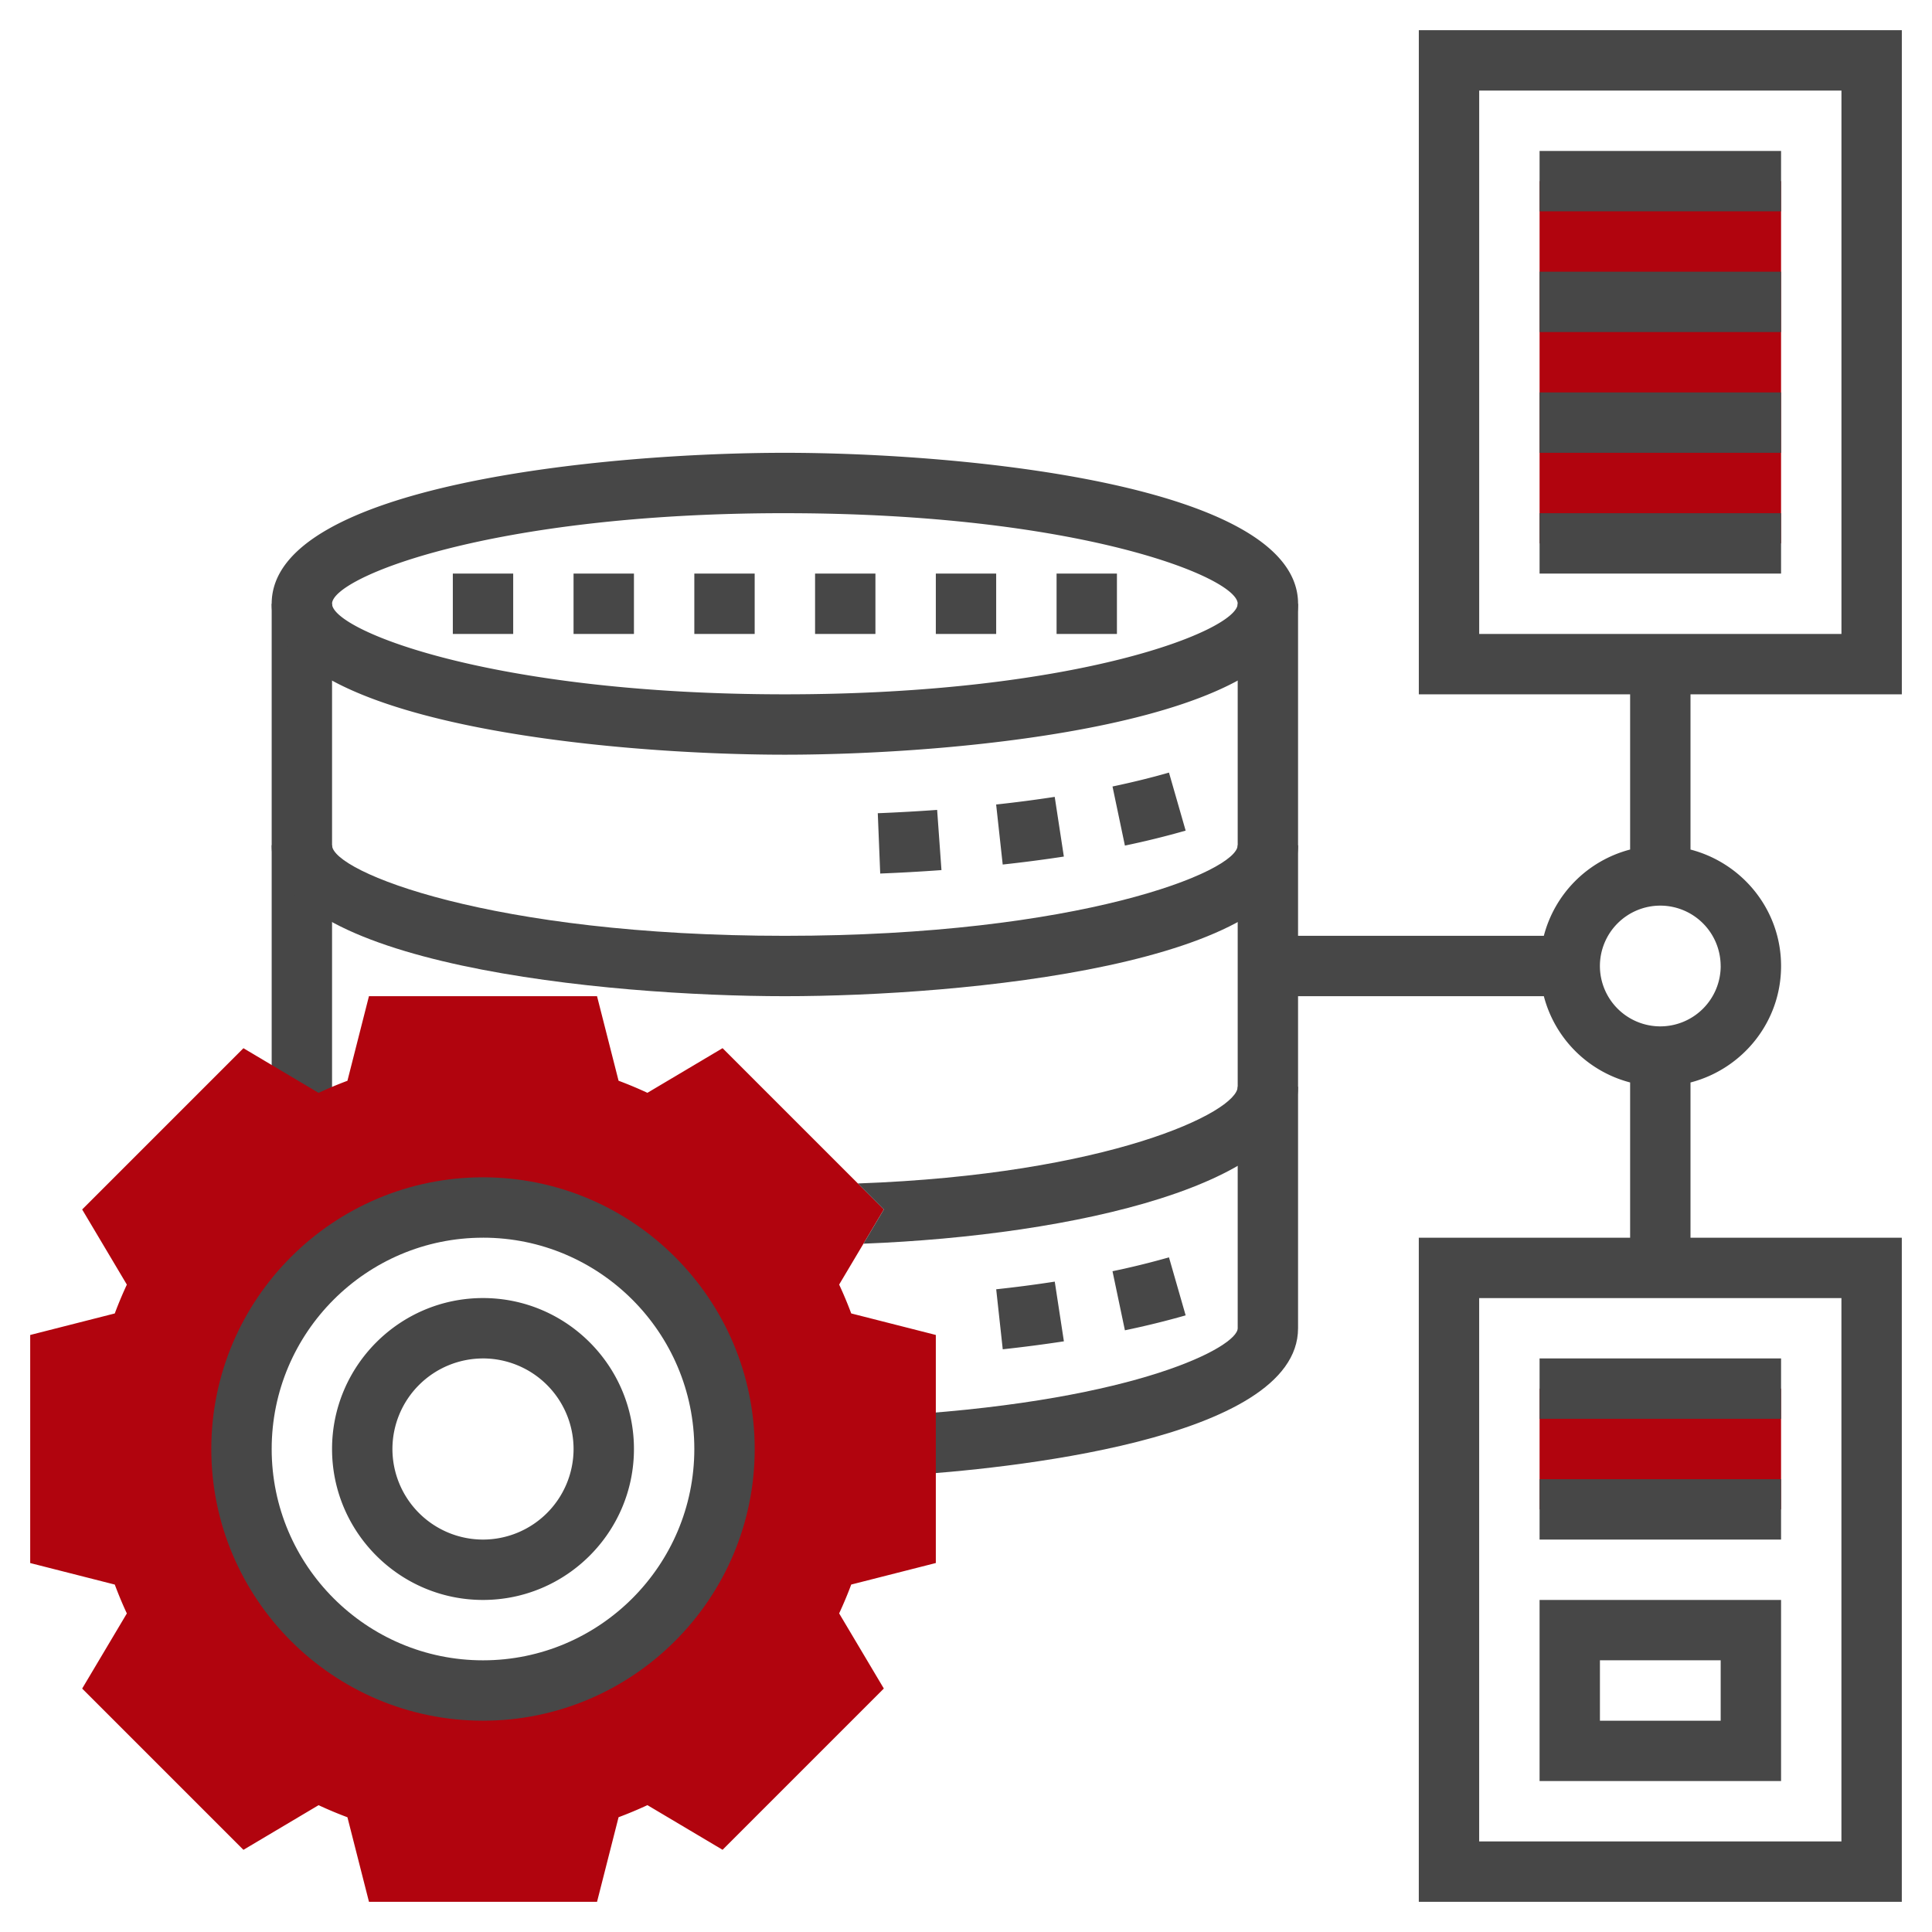 <svg width="100" height="100" fill="none" xmlns="http://www.w3.org/2000/svg"><path d="M14.063 31.25h3.124v26.619h-3.125V31.25zm32.912 45.105l-.202-3.12c12.146-.783 17.29-3.526 17.29-4.485v-37.5h3.124v37.5c0 5.845-15.47 7.298-20.212 7.605z" fill="#474747"/><path d="M48.438 80.902V69.097l-4.379-1.114a20.66 20.66 0 00-.625-1.494l2.313-3.889-8.347-8.347-3.89 2.311c-.494-.23-.994-.439-1.493-.625l-1.115-4.377H19.097l-1.114 4.379a21.06 21.06 0 00-1.494.625L12.6 54.255l-8.347 8.347 2.313 3.889c-.23.495-.44.996-.625 1.493l-4.378 1.114v11.805l4.378 1.114c.186.497.393.999.625 1.494L4.253 87.4l8.347 8.347 3.89-2.311c.494.23.994.439 1.493.625l1.115 4.376h11.805l1.114-4.378a21.06 21.06 0 001.494-.625l3.889 2.311 8.347-8.347-2.313-3.889c.23-.495.44-.996.625-1.493l4.379-1.114zM25 87.5c-6.903 0-12.5-5.597-12.5-12.5S18.097 62.5 25 62.5 37.5 68.097 37.5 75 31.903 87.5 25 87.5z" fill="#B1040E"/><path d="M25 89.063c-7.753 0-14.063-6.308-14.063-14.063 0-7.755 6.31-14.063 14.063-14.063 7.753 0 14.063 6.308 14.063 14.063 0 7.755-6.31 14.063-14.063 14.063zm0-25c-6.031 0-10.938 4.907-10.938 10.937 0 6.03 4.907 10.938 10.938 10.938 6.031 0 10.938-4.908 10.938-10.938S31.03 64.062 25 64.062z" fill="#474747"/><path d="M25 82.813c-4.308 0-7.813-3.505-7.813-7.813s3.505-7.813 7.813-7.813 7.813 3.505 7.813 7.813-3.505 7.813-7.813 7.813zm0-12.5A4.693 4.693 0 0020.312 75 4.693 4.693 0 0025 79.688 4.693 4.693 0 0029.688 75 4.693 4.693 0 0025 70.312z" fill="#474747"/><path d="M79.688 71.875h12.5v6.25h-12.5v-6.25zm0-62.5h12.5v18.75h-12.5V9.375z" fill="#B1040E"/><path d="M40.625 39.063c9.188 0 26.563-1.633 26.563-7.813s-17.376-7.813-26.563-7.813c-9.188 0-26.563 1.633-26.563 7.813s17.376 7.813 26.563 7.813zm0-12.5c15.225 0 23.438 3.326 23.438 4.687 0 1.36-8.213 4.688-23.438 4.688S17.187 32.61 17.187 31.25c0-1.36 8.213-4.688 23.438-4.688zm17.6 17.204a43.597 43.597 0 003.144-.775l-.863-3.003c-.918.264-1.903.505-2.923.72l.642 3.058zM45.56 45.214a95.35 95.35 0 003.17-.178l-.224-3.116c-1.041.075-2.07.132-3.072.172l.126 3.122zm6.34-.466a73.642 73.642 0 003.165-.412l-.473-3.09a67.825 67.825 0 01-3.032.395l.34 3.107zm5.683 21.05l.642 3.058a44.269 44.269 0 003.144-.773l-.863-3.003a41.2 41.2 0 01-2.923.718zm-6.02.935l.339 3.106a73.642 73.642 0 003.165-.412l-.473-3.09a65.546 65.546 0 01-3.032.396z" fill="#474747"/><path d="M67.188 43.75h-3.126c0 1.36-8.212 4.688-23.437 4.688-15.225 0-23.438-3.327-23.438-4.688h-3.125c0 6.18 17.376 7.813 26.563 7.813 9.188 0 26.563-1.633 26.563-7.813zM44.401 61.256l1.346 1.346-1.053 1.771c10.996-.426 22.493-3.1 22.493-8.123h-3.125c0 1.313-6.697 4.54-19.66 5.006z" fill="#474747"/><path d="M98.438 35.938V1.562h-25v34.376h10.937v8.034a6.242 6.242 0 00-4.466 4.465H65.625v3.126h14.284a6.242 6.242 0 004.466 4.465v8.035H73.437v34.374h25V64.064H87.5v-8.035c2.688-.698 4.688-3.123 4.688-6.028 0-2.905-2-5.33-4.688-6.028v-8.035h10.938zm-3.126 59.374h-18.75V67.189h18.75v28.124zM89.063 50a3.128 3.128 0 01-3.124 3.125A3.128 3.128 0 0182.811 50a3.128 3.128 0 013.126-3.125A3.128 3.128 0 0189.061 50zm-12.5-45.313h18.75v28.125h-18.75V4.689z" fill="#474747"/><path d="M79.688 70.313h12.5v3.124h-12.5v-3.124zm12.5 12.5h-12.5v9.374h12.5v-9.374zm-3.126 6.25h-6.25v-3.126h6.25v3.126zm-9.374-81.25h12.5v3.125h-12.5V7.812zm0 6.25h12.5v3.124h-12.5v-3.125zm0 6.25h12.5v3.125h-12.5v-3.125zm0 6.25h12.5v3.125h-12.5v-3.125zm0 50h12.5v3.124h-12.5v-3.124zm-31.25-46.875h3.124v3.125h-3.124v-3.126zm-6.25 0h3.124v3.125h-3.124v-3.126zm12.5 0h3.124v3.125h-3.124v-3.126zm-31.25 0h3.125v3.125h-3.125v-3.126zm6.25 0h3.125v3.125h-3.126v-3.126zm6.25 0h3.124v3.125h-3.124v-3.126z" fill="#474747"/></svg>